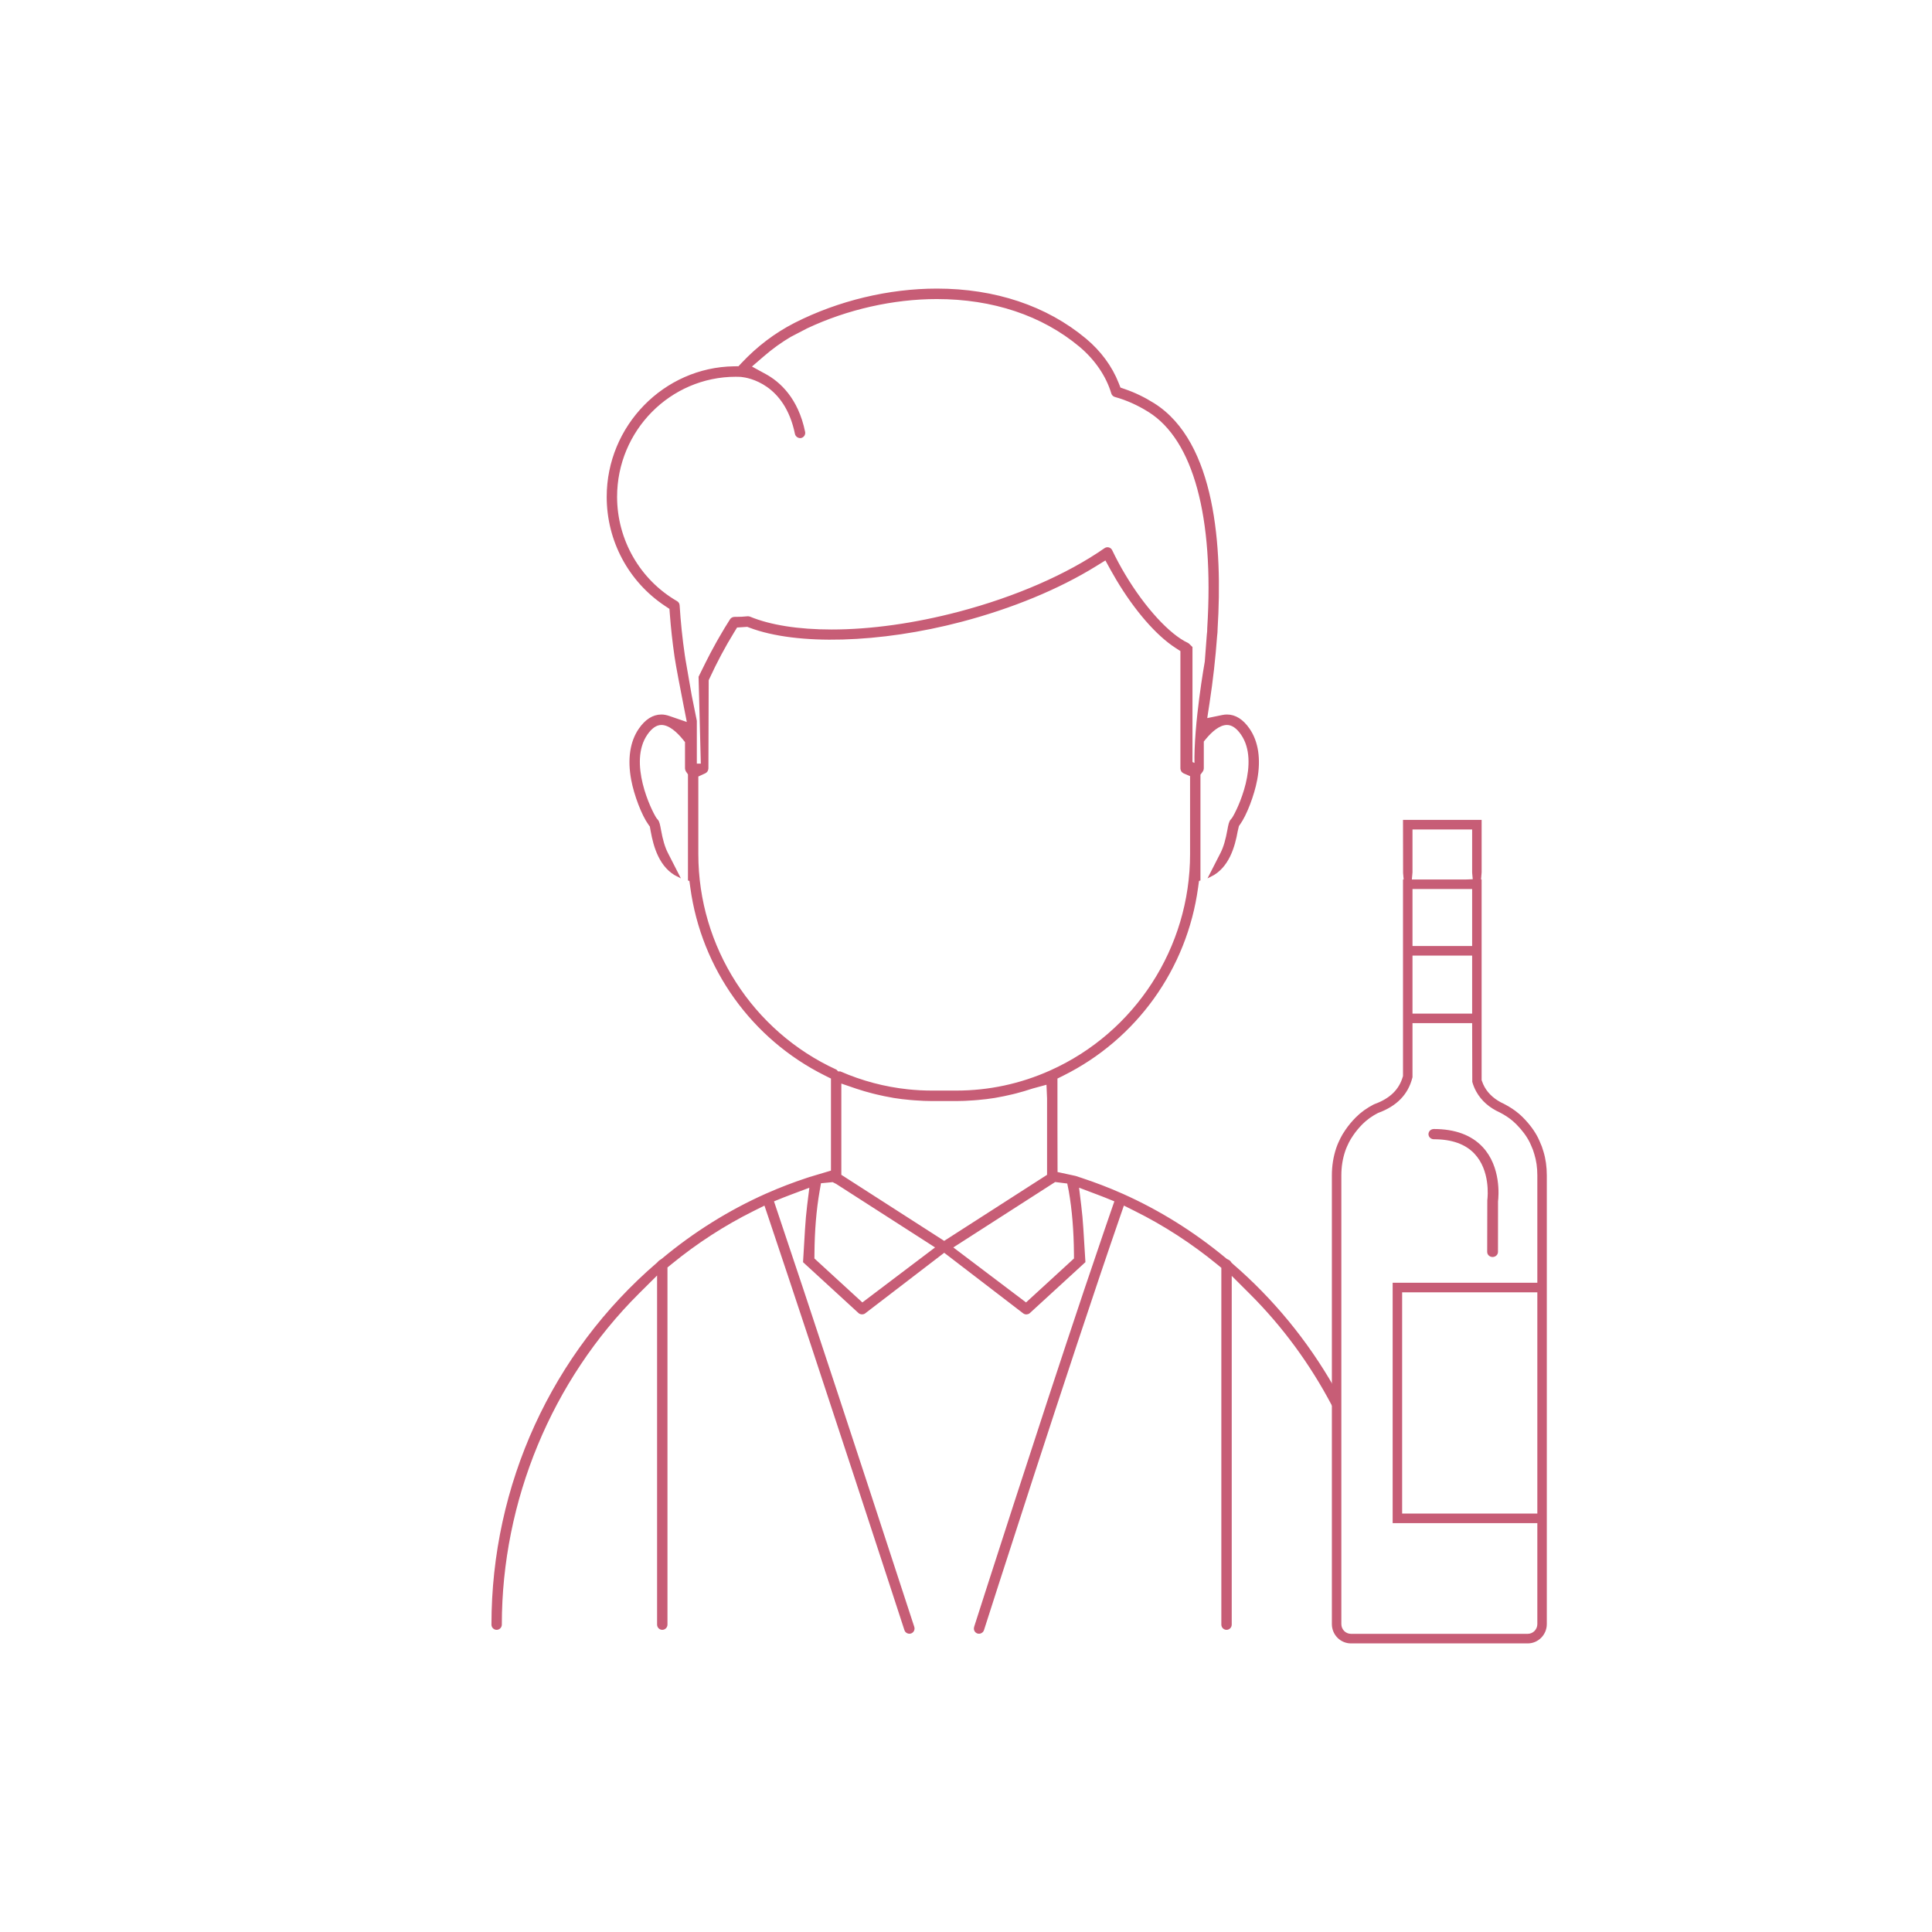 <?xml version="1.0" encoding="UTF-8"?>
<svg width="200px" height="200px" viewBox="0 0 200 200" version="1.1" xmlns="http://www.w3.org/2000/svg" xmlns:xlink="http://www.w3.org/1999/xlink">
    <!-- Generator: Sketch 46 (44423) - http://www.bohemiancoding.com/sketch -->
    <title>Group 4</title>
    <desc>Created with Sketch.</desc>
    <defs></defs>
    <g id="Page-1" stroke="none" stroke-width="1" fill="none" fill-rule="evenodd">
        <g id="Group-4">
            <g id="Page-1" transform="translate(51, 30)">
                <path d="M95.084,81.541 L95.096,81.494 L95.096,75.792 L101.521,75.792 L101.535,81.979 C101.633,82.324 101.769,82.652 101.939,82.954 C102.45,83.866 103.25,84.569 104.318,85.05 C104.863,85.333 105.313,85.633 105.694,85.96 C105.817,86.063 105.937,86.176 106.055,86.295 C106.687,86.935 107.152,87.565 107.477,88.221 C107.513,88.294 107.548,88.365 107.614,88.528 C107.755,88.828 107.867,89.127 107.951,89.437 C108.163,90.118 108.269,90.857 108.269,91.673 L108.269,102.915 L93.292,102.915 L93.292,127.548 L108.269,127.548 L108.269,138.126 C108.269,138.751 107.765,139.26 107.145,139.26 L88.853,139.26 C88.234,139.26 87.731,138.751 87.731,138.126 L87.731,91.673 C87.731,90.769 87.865,89.932 88.14,89.116 C88.243,88.802 88.4,88.473 88.523,88.221 C88.639,87.988 88.784,87.745 88.982,87.457 C89.252,87.061 89.573,86.673 89.935,86.303 C90.009,86.229 90.08,86.166 90.151,86.101 L90.279,85.983 C90.566,85.737 90.85,85.534 91.152,85.351 C91.278,85.273 91.413,85.198 91.554,85.125 L91.639,85.087 C93.523,84.391 94.65,83.231 95.084,81.541 L95.084,81.541 Z M95.096,75.051 L101.521,75.051 L101.521,68.797 L95.096,68.797 L95.096,75.051 Z M95.096,68.058 L101.521,68.058 L101.521,61.908 L95.096,61.908 L95.096,68.058 Z M95.096,60.304 L95.096,55.74 L101.521,55.74 L101.521,60.332 L101.593,61.138 L100.799,61.168 L95.018,61.168 L95.096,60.304 Z M94.024,126.808 L108.269,126.808 L108.269,103.654 L94.024,103.654 L94.024,126.808 Z M91.353,84.405 L91.252,84.449 C91.109,84.523 90.935,84.619 90.771,84.719 C90.437,84.921 90.122,85.147 89.834,85.392 C89.809,85.414 89.785,85.438 89.739,85.482 L89.692,85.525 C89.601,85.606 89.512,85.686 89.424,85.775 C89.028,86.177 88.676,86.602 88.381,87.036 C88.162,87.355 88,87.626 87.869,87.891 C87.725,88.184 87.562,88.53 87.447,88.879 C87.15,89.761 87,90.699 87,91.673 L87,138.126 C87,139.159 87.831,140 88.853,140 L107.145,140 C108.168,140 109,139.159 109,138.126 L109,91.673 C109,90.794 108.884,89.973 108.655,89.233 L108.647,89.206 C108.561,88.89 108.438,88.558 108.291,88.249 L108.27,88.2 C108.223,88.08 108.177,87.985 108.13,87.889 C107.769,87.16 107.26,86.468 106.573,85.773 C106.441,85.638 106.304,85.513 106.163,85.393 C105.735,85.025 105.236,84.695 104.638,84.385 C103.713,83.969 103.006,83.358 102.575,82.589 C102.464,82.393 102.368,82.176 102.292,81.947 L102.252,81.832 L102.252,61.168 L102.184,61.168 L102.254,60.292 L102.253,55 L94.364,55 L94.372,60.362 L94.443,61.168 L94.364,61.168 L94.364,81.404 L94.334,81.508 C93.933,82.873 92.958,83.82 91.353,84.405 L91.353,84.405 Z" id="Fill-1" fill="#c75d76"></path>
                <path d="M95.084,81.541 L95.096,81.494 L95.096,75.792 L101.521,75.792 L101.535,81.979 C101.633,82.324 101.769,82.652 101.939,82.954 C102.45,83.866 103.25,84.569 104.318,85.05 C104.863,85.333 105.313,85.633 105.694,85.96 C105.817,86.063 105.937,86.176 106.055,86.295 C106.687,86.935 107.152,87.565 107.477,88.221 C107.513,88.294 107.548,88.365 107.614,88.528 C107.755,88.828 107.867,89.127 107.951,89.437 C108.163,90.118 108.269,90.857 108.269,91.673 L108.269,102.915 L93.292,102.915 L93.292,127.548 L108.269,127.548 L108.269,138.126 C108.269,138.751 107.765,139.26 107.145,139.26 L88.853,139.26 C88.234,139.26 87.731,138.751 87.731,138.126 L87.731,91.673 C87.731,90.769 87.865,89.932 88.14,89.116 C88.243,88.802 88.4,88.473 88.523,88.221 C88.639,87.988 88.784,87.745 88.982,87.457 C89.252,87.061 89.573,86.673 89.935,86.303 C90.009,86.229 90.08,86.166 90.151,86.101 L90.279,85.983 C90.566,85.737 90.85,85.534 91.152,85.351 C91.278,85.273 91.413,85.198 91.554,85.125 L91.639,85.087 C93.523,84.391 94.65,83.231 95.084,81.541 Z M95.096,75.051 L101.521,75.051 L101.521,68.797 L95.096,68.797 L95.096,75.051 Z M95.096,68.058 L101.521,68.058 L101.521,61.908 L95.096,61.908 L95.096,68.058 Z M95.096,60.304 L95.096,55.74 L101.521,55.74 L101.521,60.332 L101.593,61.138 L100.799,61.168 L95.018,61.168 L95.096,60.304 Z M94.024,126.808 L108.269,126.808 L108.269,103.654 L94.024,103.654 L94.024,126.808 Z M91.353,84.405 L91.252,84.449 C91.109,84.523 90.935,84.619 90.771,84.719 C90.437,84.921 90.122,85.147 89.834,85.392 C89.809,85.414 89.785,85.438 89.739,85.482 L89.692,85.525 C89.601,85.606 89.512,85.686 89.424,85.775 C89.028,86.177 88.676,86.602 88.381,87.036 C88.162,87.355 88,87.626 87.869,87.891 C87.725,88.184 87.562,88.53 87.447,88.879 C87.15,89.761 87,90.699 87,91.673 L87,138.126 C87,139.159 87.831,140 88.853,140 L107.145,140 C108.168,140 109,139.159 109,138.126 L109,91.673 C109,90.794 108.884,89.973 108.655,89.233 L108.647,89.206 C108.561,88.89 108.438,88.558 108.291,88.249 L108.27,88.2 C108.223,88.08 108.177,87.985 108.13,87.889 C107.769,87.16 107.26,86.468 106.573,85.773 C106.441,85.638 106.304,85.513 106.163,85.393 C105.735,85.025 105.236,84.695 104.638,84.385 C103.713,83.969 103.006,83.358 102.575,82.589 C102.464,82.393 102.368,82.176 102.292,81.947 L102.252,81.832 L102.252,61.168 L102.184,61.168 L102.254,60.292 L102.253,55 L94.364,55 L94.372,60.362 L94.443,61.168 L94.364,61.168 L94.364,81.404 L94.334,81.508 C93.933,82.873 92.958,83.82 91.353,84.405 Z" id="Stroke-3" stroke="#c75d76" stroke-width="0.25"></path>
                <path d="M103.078,99.597 C103.078,99.818 103.272,100 103.512,100 C103.751,100 103.946,99.818 103.946,99.595 L103.951,94.37 C104.019,93.796 104.265,90.834 102.396,88.829 C101.264,87.615 99.595,87 97.434,87 C97.195,87 97,87.182 97,87.405 C97,87.628 97.195,87.81 97.434,87.81 C99.326,87.81 100.772,88.328 101.731,89.35 C103.393,91.12 103.144,93.82 103.09,94.267 L103.078,99.597 Z" id="Fill-5" fill="#c75d76"></path>
                <path d="M103.078,99.597 C103.078,99.818 103.272,100 103.512,100 C103.751,100 103.946,99.818 103.946,99.595 L103.951,94.37 C104.019,93.796 104.265,90.834 102.396,88.829 C101.264,87.615 99.595,87 97.434,87 C97.195,87 97,87.182 97,87.405 C97,87.628 97.195,87.81 97.434,87.81 C99.326,87.81 100.772,88.328 101.731,89.35 C103.393,91.12 103.144,93.82 103.09,94.267 L103.078,99.597 Z" id="Stroke-7" stroke="#c75d76" stroke-width="0.25"></path>
                <path d="M55.223,104.99 L47.469,99.126 L58.201,92.233 L59.586,92.405 L59.766,93.299 C60.102,95.227 60.281,97.402 60.3,99.776 L60.304,100.331 L55.223,104.99 Z M46.743,98.604 L35.969,91.684 L35.969,81.996 L37.678,82.581 C38.212,82.76 38.779,82.926 39.361,83.075 L39.756,83.172 C40.317,83.306 40.83,83.412 41.327,83.496 L41.538,83.537 C42.072,83.623 42.646,83.694 43.284,83.749 C43.424,83.762 43.562,83.772 43.7,83.782 C44.391,83.833 44.964,83.856 45.502,83.856 L47.985,83.856 C48.523,83.856 49.095,83.833 49.786,83.782 C49.925,83.772 50.061,83.762 50.198,83.749 C50.84,83.694 51.414,83.623 51.954,83.535 L52.148,83.499 C52.654,83.412 53.171,83.306 53.733,83.171 L54.132,83.074 C54.722,82.922 55.27,82.761 55.8,82.583 L55.911,82.55 L57.449,82.131 L57.517,83.718 L57.517,91.684 L46.743,98.604 Z M38.263,104.991 L33.182,100.33 L33.187,99.776 C33.205,97.401 33.384,95.225 33.719,93.307 L33.882,92.374 L35.219,92.247 L35.622,92.451 L46.017,99.126 L38.263,104.991 Z M21.166,58.418 L21.166,50.305 L21.956,49.941 C21.972,49.935 22,49.919 22.04,49.888 C22.081,49.851 22.115,49.819 22.128,49.799 C22.158,49.756 22.169,49.727 22.18,49.694 C22.207,49.601 22.21,49.567 22.21,49.558 L22.239,40.391 L22.325,40.205 C23.102,38.515 23.967,36.892 24.894,35.384 L25.229,34.84 L26.376,34.764 L26.628,34.859 C31.5,36.706 40.088,36.465 48.51,34.247 C53.761,32.862 58.559,30.88 62.385,28.515 L63.477,27.841 L64.098,28.971 C64.284,29.309 64.477,29.645 64.677,29.977 C66.573,33.149 68.788,35.696 70.752,36.963 L71.32,37.329 L71.32,49.558 C71.32,49.567 71.322,49.596 71.34,49.665 C71.372,49.76 71.387,49.787 71.39,49.791 C71.39,49.791 71.407,49.815 71.464,49.866 C71.538,49.925 71.565,49.939 71.569,49.941 L72.32,50.262 L72.32,58.418 C72.32,68.136 66.606,76.971 57.762,80.929 C54.66,82.318 51.371,83.022 47.985,83.022 L45.502,83.022 C44.661,83.022 43.814,82.978 42.984,82.891 C40.573,82.637 38.212,82.013 35.964,81.035 L35.713,81.035 L35.513,80.832 C26.795,76.833 21.166,68.041 21.166,58.418 L21.166,58.418 Z M20.485,42.02 L19.84,38.304 C19.812,38.134 19.788,37.986 19.771,37.864 C19.517,36.124 19.336,34.378 19.231,32.672 C19.223,32.531 19.145,32.405 19.023,32.335 C15.157,30.103 12.756,25.925 12.756,21.431 C12.756,14.509 18.326,8.878 25.172,8.878 C25.325,8.878 25.479,8.882 25.631,8.889 L25.765,8.9 C26.525,8.979 30.339,9.635 31.416,14.898 C31.437,14.998 31.502,15.092 31.598,15.155 C31.693,15.217 31.806,15.243 31.899,15.223 C32.124,15.176 32.269,14.955 32.223,14.73 C31.517,11.28 29.646,9.616 28.201,8.829 L26.624,7.968 L27.987,6.791 C28.89,6.012 29.834,5.332 30.793,4.767 L32.497,3.88 C36.675,1.913 41.46,0.834 45.98,0.834 C51.798,0.834 56.926,2.546 60.811,5.786 C62.432,7.139 63.622,8.881 64.16,10.691 C64.201,10.83 64.308,10.935 64.445,10.973 C65.646,11.303 66.834,11.836 67.979,12.556 C72.643,15.492 74.817,23.465 74.099,35.006 C74.099,35.281 74.085,35.504 74.053,35.709 L73.843,38.501 C73.843,38.501 72.676,44.985 72.779,49.174 L72.32,48.967 L72.32,37.03 L71.992,36.712 C71.972,36.695 71.941,36.675 71.908,36.659 C69.993,35.768 67.432,32.977 65.384,29.549 C64.89,28.724 64.431,27.87 64.02,27.011 C63.968,26.901 63.871,26.82 63.754,26.788 C63.638,26.758 63.514,26.779 63.412,26.849 C59.534,29.552 54.167,31.894 48.302,33.44 C43.711,34.651 39.14,35.291 35.083,35.291 C31.65,35.291 28.715,34.828 26.596,33.952 C26.536,33.927 26.466,33.918 26.397,33.922 C25.991,33.964 25.589,33.984 25.173,33.984 L25.08,33.982 C24.897,33.982 24.762,34.045 24.682,34.17 C24.328,34.718 23.956,35.334 23.514,36.104 C23.421,36.266 23.329,36.428 23.237,36.593 C22.814,37.352 22.473,37.999 22.161,38.629 L21.442,40.083 L21.676,49.174 L21.011,49.174 L21.011,44.629 L20.485,42.02 Z M46.744,99.53 L55.002,105.863 C55.155,105.979 55.385,105.968 55.527,105.837 L61.235,100.603 L61.022,97.173 C60.971,96.351 60.898,95.55 60.804,94.793 L60.554,92.76 L62.701,93.57 C62.943,93.66 63.186,93.752 63.426,93.85 L64.515,94.292 L64.127,95.411 C63.894,96.083 63.653,96.785 63.408,97.502 L61.318,103.666 C56.492,118.057 50.629,136.362 49.976,138.402 C49.925,138.562 49.934,138.675 49.984,138.775 C50.034,138.874 50.12,138.947 50.225,138.982 C50.434,139.05 50.676,138.921 50.743,138.712 C50.828,138.444 59.587,111.053 64.815,95.949 L65.273,94.627 L66.516,95.246 C69.546,96.752 72.436,98.625 75.105,100.813 L75.558,101.186 L75.558,138.178 C75.558,138.407 75.744,138.595 75.971,138.595 C76.198,138.595 76.383,138.407 76.383,138.178 L76.383,101.775 L78.473,103.861 C81.858,107.239 84.723,111.137 87,115.464 L87,113.657 C84.243,108.829 80.723,104.546 76.534,100.928 L76.384,100.783 L76.313,100.678 C76.268,100.608 76.204,100.556 76.129,100.524 L75.928,100.425 L75.824,100.338 C72.558,97.627 68.979,95.392 65.185,93.698 L65.06,93.644 C63.736,93.058 62.354,92.527 60.952,92.064 L60.312,91.853 L58.353,91.429 L58.342,86.576 L58.342,81.574 L59.027,81.233 C66.569,77.478 71.756,70.243 72.901,61.88 L73.008,61.099 L73.145,61.056 L73.145,50.154 L73.404,49.806 C73.429,49.771 73.448,49.737 73.462,49.699 C73.479,49.638 73.492,49.584 73.492,49.558 L73.492,46.717 L73.78,46.37 C74.33,45.711 75.164,44.924 76.015,44.924 C76.567,44.924 77.091,45.277 77.571,45.974 C79.611,48.919 77.182,53.931 76.65,54.731 L76.515,54.899 C76.347,55.068 76.283,55.378 76.194,55.87 C75.995,56.976 75.77,57.737 75.464,58.339 L74.28,60.656 C76.127,59.762 76.72,57.616 77.005,56.021 L77.138,55.455 L77.262,55.284 C77.936,54.355 78.725,52.3 79.023,50.702 C79.416,48.597 79.148,46.796 78.246,45.496 C77.602,44.564 76.851,44.091 76.015,44.091 C75.865,44.091 75.714,44.107 75.55,44.141 L73.824,44.496 L74.092,42.735 C74.444,40.432 74.705,38.119 74.868,35.859 C74.905,35.572 74.921,35.337 74.922,35.079 C75.439,26.664 74.727,15.821 68.414,11.849 C67.449,11.241 66.445,10.756 65.431,10.407 L64.895,10.221 L64.686,9.689 C64.017,7.986 62.858,6.414 61.334,5.142 C57.302,1.778 51.993,0 45.98,0 C41.029,0 35.84,1.245 31.368,3.505 L31.246,3.568 C29.26,4.59 27.448,5.966 25.86,7.657 L25.504,8.037 L24.987,8.045 C17.788,8.145 11.931,14.151 11.931,21.431 C11.931,25.953 14.169,30.138 17.916,32.626 L18.421,32.961 L18.467,33.57 C18.575,35.018 18.74,36.503 18.955,37.986 C19.094,38.934 19.575,41.421 19.85,42.819 L20.264,44.928 L18.25,44.236 C17.966,44.138 17.711,44.091 17.471,44.091 C16.635,44.091 15.885,44.564 15.239,45.496 C14.338,46.796 14.07,48.597 14.463,50.702 C14.761,52.301 15.551,54.357 16.223,55.284 L16.389,55.513 L16.479,56.013 C16.766,57.611 17.359,59.762 19.207,60.656 L18.023,58.339 C17.715,57.734 17.489,56.973 17.292,55.87 C17.203,55.379 17.139,55.07 16.992,54.923 L16.856,54.759 C16.306,53.935 13.873,48.923 15.915,45.973 C16.397,45.277 16.92,44.924 17.471,44.924 C18.339,44.924 19.192,45.743 19.756,46.431 L20.037,46.776 L20.037,49.558 C20.037,49.568 20.04,49.599 20.061,49.671 C20.09,49.761 20.108,49.788 20.114,49.796 L20.342,50.123 L20.342,61.056 L20.479,61.099 L20.586,61.88 C21.731,70.243 26.917,77.478 34.459,81.233 L35.145,81.574 L35.145,86.578 L35.145,91.274 L32.85,91.959 L32.538,92.062 C31.13,92.527 29.751,93.057 28.438,93.639 L28.307,93.695 C24.483,95.402 20.873,97.659 17.585,100.403 L17.399,100.53 C17.322,100.572 17.279,100.608 17.242,100.653 L17.103,100.798 C6.226,110.13 0,123.747 0,138.178 C0,138.407 0.185,138.595 0.412,138.595 C0.64,138.595 0.824,138.407 0.824,138.178 C0.824,125.344 6.013,112.82 15.058,103.817 L17.147,101.739 L17.147,138.178 C17.147,138.407 17.331,138.595 17.559,138.595 C17.786,138.595 17.971,138.407 17.971,138.178 L17.971,101.15 L18.427,100.777 C21.076,98.608 23.945,96.749 26.955,95.253 L28.209,94.629 L28.659,95.966 C33.704,110.969 42.665,138.468 42.745,138.715 C42.816,138.931 43.052,139.048 43.272,138.978 C43.371,138.945 43.455,138.871 43.504,138.772 C43.554,138.673 43.562,138.56 43.528,138.455 L43.464,138.26 C41.913,133.501 36.506,116.936 32.069,103.574 L28.968,94.292 L30.047,93.855 C30.305,93.75 30.567,93.651 30.829,93.554 L32.933,92.764 L32.681,94.793 C32.585,95.579 32.51,96.408 32.459,97.256 L32.258,100.608 L37.961,105.839 C38.099,105.965 38.334,105.976 38.485,105.863 L46.744,99.53 Z" id="Fill-9" fill="#c75d76"></path>
                <path d="M55.223,104.99 L47.469,99.126 L58.201,92.233 L59.586,92.405 L59.766,93.299 C60.102,95.227 60.281,97.402 60.3,99.776 L60.304,100.331 L55.223,104.99 Z M46.743,98.604 L35.969,91.684 L35.969,81.996 L37.678,82.581 C38.212,82.76 38.779,82.926 39.361,83.075 L39.756,83.172 C40.317,83.306 40.83,83.412 41.327,83.496 L41.538,83.537 C42.072,83.623 42.646,83.694 43.284,83.749 C43.424,83.762 43.562,83.772 43.7,83.782 C44.391,83.833 44.964,83.856 45.502,83.856 L47.985,83.856 C48.523,83.856 49.095,83.833 49.786,83.782 C49.925,83.772 50.061,83.762 50.198,83.749 C50.84,83.694 51.414,83.623 51.954,83.535 L52.148,83.499 C52.654,83.412 53.171,83.306 53.733,83.171 L54.132,83.074 C54.722,82.922 55.27,82.761 55.8,82.583 L55.911,82.55 L57.449,82.131 L57.517,83.718 L57.517,91.684 L46.743,98.604 Z M38.263,104.991 L33.182,100.33 L33.187,99.776 C33.205,97.401 33.384,95.225 33.719,93.307 L33.882,92.374 L35.219,92.247 L35.622,92.451 L46.017,99.126 L38.263,104.991 Z M21.166,58.418 L21.166,50.305 L21.956,49.941 C21.972,49.935 22,49.919 22.04,49.888 C22.081,49.851 22.115,49.819 22.128,49.799 C22.158,49.756 22.169,49.727 22.18,49.694 C22.207,49.601 22.21,49.567 22.21,49.558 L22.239,40.391 L22.325,40.205 C23.102,38.515 23.967,36.892 24.894,35.384 L25.229,34.84 L26.376,34.764 L26.628,34.859 C31.5,36.706 40.088,36.465 48.51,34.247 C53.761,32.862 58.559,30.88 62.385,28.515 L63.477,27.841 L64.098,28.971 C64.284,29.309 64.477,29.645 64.677,29.977 C66.573,33.149 68.788,35.696 70.752,36.963 L71.32,37.329 L71.32,49.558 C71.32,49.567 71.322,49.596 71.34,49.665 C71.372,49.76 71.387,49.787 71.39,49.791 C71.39,49.791 71.407,49.815 71.464,49.866 C71.538,49.925 71.565,49.939 71.569,49.941 L72.32,50.262 L72.32,58.418 C72.32,68.136 66.606,76.971 57.762,80.929 C54.66,82.318 51.371,83.022 47.985,83.022 L45.502,83.022 C44.661,83.022 43.814,82.978 42.984,82.891 C40.573,82.637 38.212,82.013 35.964,81.035 L35.713,81.035 L35.513,80.832 C26.795,76.833 21.166,68.041 21.166,58.418 Z M20.485,42.02 L19.84,38.304 C19.812,38.134 19.788,37.986 19.771,37.864 C19.517,36.124 19.336,34.378 19.231,32.672 C19.223,32.531 19.145,32.405 19.023,32.335 C15.157,30.103 12.756,25.925 12.756,21.431 C12.756,14.509 18.326,8.878 25.172,8.878 C25.325,8.878 25.479,8.882 25.631,8.889 L25.765,8.9 C26.525,8.979 30.339,9.635 31.416,14.898 C31.437,14.998 31.502,15.092 31.598,15.155 C31.693,15.217 31.806,15.243 31.899,15.223 C32.124,15.176 32.269,14.955 32.223,14.73 C31.517,11.28 29.646,9.616 28.201,8.829 L26.624,7.968 L27.987,6.791 C28.89,6.012 29.834,5.332 30.793,4.767 L32.497,3.88 C36.675,1.913 41.46,0.834 45.98,0.834 C51.798,0.834 56.926,2.546 60.811,5.786 C62.432,7.139 63.622,8.881 64.16,10.691 C64.201,10.83 64.308,10.935 64.445,10.973 C65.646,11.303 66.834,11.836 67.979,12.556 C72.643,15.492 74.817,23.465 74.099,35.006 C74.099,35.281 74.085,35.504 74.053,35.709 L73.843,38.501 C73.843,38.501 72.676,44.985 72.779,49.174 L72.32,48.967 L72.32,37.03 L71.992,36.712 C71.972,36.695 71.941,36.675 71.908,36.659 C69.993,35.768 67.432,32.977 65.384,29.549 C64.89,28.724 64.431,27.87 64.02,27.011 C63.968,26.901 63.871,26.82 63.754,26.788 C63.638,26.758 63.514,26.779 63.412,26.849 C59.534,29.552 54.167,31.894 48.302,33.44 C43.711,34.651 39.14,35.291 35.083,35.291 C31.65,35.291 28.715,34.828 26.596,33.952 C26.536,33.927 26.466,33.918 26.397,33.922 C25.991,33.964 25.589,33.984 25.173,33.984 L25.08,33.982 C24.897,33.982 24.762,34.045 24.682,34.17 C24.328,34.718 23.956,35.334 23.514,36.104 C23.421,36.266 23.329,36.428 23.237,36.593 C22.814,37.352 22.473,37.999 22.161,38.629 L21.442,40.083 L21.676,49.174 L21.011,49.174 L21.011,44.629 L20.485,42.02 Z M46.744,99.53 L55.002,105.863 C55.155,105.979 55.385,105.968 55.527,105.837 L61.235,100.603 L61.022,97.173 C60.971,96.351 60.898,95.55 60.804,94.793 L60.554,92.76 L62.701,93.57 C62.943,93.66 63.186,93.752 63.426,93.85 L64.515,94.292 L64.127,95.411 C63.894,96.083 63.653,96.785 63.408,97.502 L61.318,103.666 C56.492,118.057 50.629,136.362 49.976,138.402 C49.925,138.562 49.934,138.675 49.984,138.775 C50.034,138.874 50.12,138.947 50.225,138.982 C50.434,139.05 50.676,138.921 50.743,138.712 C50.828,138.444 59.587,111.053 64.815,95.949 L65.273,94.627 L66.516,95.246 C69.546,96.752 72.436,98.625 75.105,100.813 L75.558,101.186 L75.558,138.178 C75.558,138.407 75.744,138.595 75.971,138.595 C76.198,138.595 76.383,138.407 76.383,138.178 L76.383,101.775 L78.473,103.861 C81.858,107.239 84.723,111.137 87,115.464 L87,113.657 C84.243,108.829 80.723,104.546 76.534,100.928 L76.384,100.783 L76.313,100.678 C76.268,100.608 76.204,100.556 76.129,100.524 L75.928,100.425 L75.824,100.338 C72.558,97.627 68.979,95.392 65.185,93.698 L65.06,93.644 C63.736,93.058 62.354,92.527 60.952,92.064 L60.312,91.853 L58.353,91.429 L58.342,86.576 L58.342,81.574 L59.027,81.233 C66.569,77.478 71.756,70.243 72.901,61.88 L73.008,61.099 L73.145,61.056 L73.145,50.154 L73.404,49.806 C73.429,49.771 73.448,49.737 73.462,49.699 C73.479,49.638 73.492,49.584 73.492,49.558 L73.492,46.717 L73.78,46.37 C74.33,45.711 75.164,44.924 76.015,44.924 C76.567,44.924 77.091,45.277 77.571,45.974 C79.611,48.919 77.182,53.931 76.65,54.731 L76.515,54.899 C76.347,55.068 76.283,55.378 76.194,55.87 C75.995,56.976 75.77,57.737 75.464,58.339 L74.28,60.656 C76.127,59.762 76.72,57.616 77.005,56.021 L77.138,55.455 L77.262,55.284 C77.936,54.355 78.725,52.3 79.023,50.702 C79.416,48.597 79.148,46.796 78.246,45.496 C77.602,44.564 76.851,44.091 76.015,44.091 C75.865,44.091 75.714,44.107 75.55,44.141 L73.824,44.496 L74.092,42.735 C74.444,40.432 74.705,38.119 74.868,35.859 C74.905,35.572 74.921,35.337 74.922,35.079 C75.439,26.664 74.727,15.821 68.414,11.849 C67.449,11.241 66.445,10.756 65.431,10.407 L64.895,10.221 L64.686,9.689 C64.017,7.986 62.858,6.414 61.334,5.142 C57.302,1.778 51.993,0 45.98,0 C41.029,0 35.84,1.245 31.368,3.505 L31.246,3.568 C29.26,4.59 27.448,5.966 25.86,7.657 L25.504,8.037 L24.987,8.045 C17.788,8.145 11.931,14.151 11.931,21.431 C11.931,25.953 14.169,30.138 17.916,32.626 L18.421,32.961 L18.467,33.57 C18.575,35.018 18.74,36.503 18.955,37.986 C19.094,38.934 19.575,41.421 19.85,42.819 L20.264,44.928 L18.25,44.236 C17.966,44.138 17.711,44.091 17.471,44.091 C16.635,44.091 15.885,44.564 15.239,45.496 C14.338,46.796 14.07,48.597 14.463,50.702 C14.761,52.301 15.551,54.357 16.223,55.284 L16.389,55.513 L16.479,56.013 C16.766,57.611 17.359,59.762 19.207,60.656 L18.023,58.339 C17.715,57.734 17.489,56.973 17.292,55.87 C17.203,55.379 17.139,55.07 16.992,54.923 L16.856,54.759 C16.306,53.935 13.873,48.923 15.915,45.973 C16.397,45.277 16.92,44.924 17.471,44.924 C18.339,44.924 19.192,45.743 19.756,46.431 L20.037,46.776 L20.037,49.558 C20.037,49.568 20.04,49.599 20.061,49.671 C20.09,49.761 20.108,49.788 20.114,49.796 L20.342,50.123 L20.342,61.056 L20.479,61.099 L20.586,61.88 C21.731,70.243 26.917,77.478 34.459,81.233 L35.145,81.574 L35.145,86.578 L35.145,91.274 L32.85,91.959 L32.538,92.062 C31.13,92.527 29.751,93.057 28.438,93.639 L28.307,93.695 C24.483,95.402 20.873,97.659 17.585,100.403 L17.399,100.53 C17.322,100.572 17.279,100.608 17.242,100.653 L17.103,100.798 C6.226,110.13 0,123.747 0,138.178 C0,138.407 0.185,138.595 0.412,138.595 C0.64,138.595 0.824,138.407 0.824,138.178 C0.824,125.344 6.013,112.82 15.058,103.817 L17.147,101.739 L17.147,138.178 C17.147,138.407 17.331,138.595 17.559,138.595 C17.786,138.595 17.971,138.407 17.971,138.178 L17.971,101.15 L18.427,100.777 C21.076,98.608 23.945,96.749 26.955,95.253 L28.209,94.629 L28.659,95.966 C33.704,110.969 42.665,138.468 42.745,138.715 C42.816,138.931 43.052,139.048 43.272,138.978 C43.371,138.945 43.455,138.871 43.504,138.772 C43.554,138.673 43.562,138.56 43.528,138.455 L43.464,138.26 C41.913,133.501 36.506,116.936 32.069,103.574 L28.968,94.292 L30.047,93.855 C30.305,93.75 30.567,93.651 30.829,93.554 L32.933,92.764 L32.681,94.793 C32.585,95.579 32.51,96.408 32.459,97.256 L32.258,100.608 L37.961,105.839 C38.099,105.965 38.334,105.976 38.485,105.863 L46.744,99.53 Z" id="Stroke-11" stroke="#c75d76" stroke-width="0.25"></path>
            </g>
        </g>
    </g>
</svg>